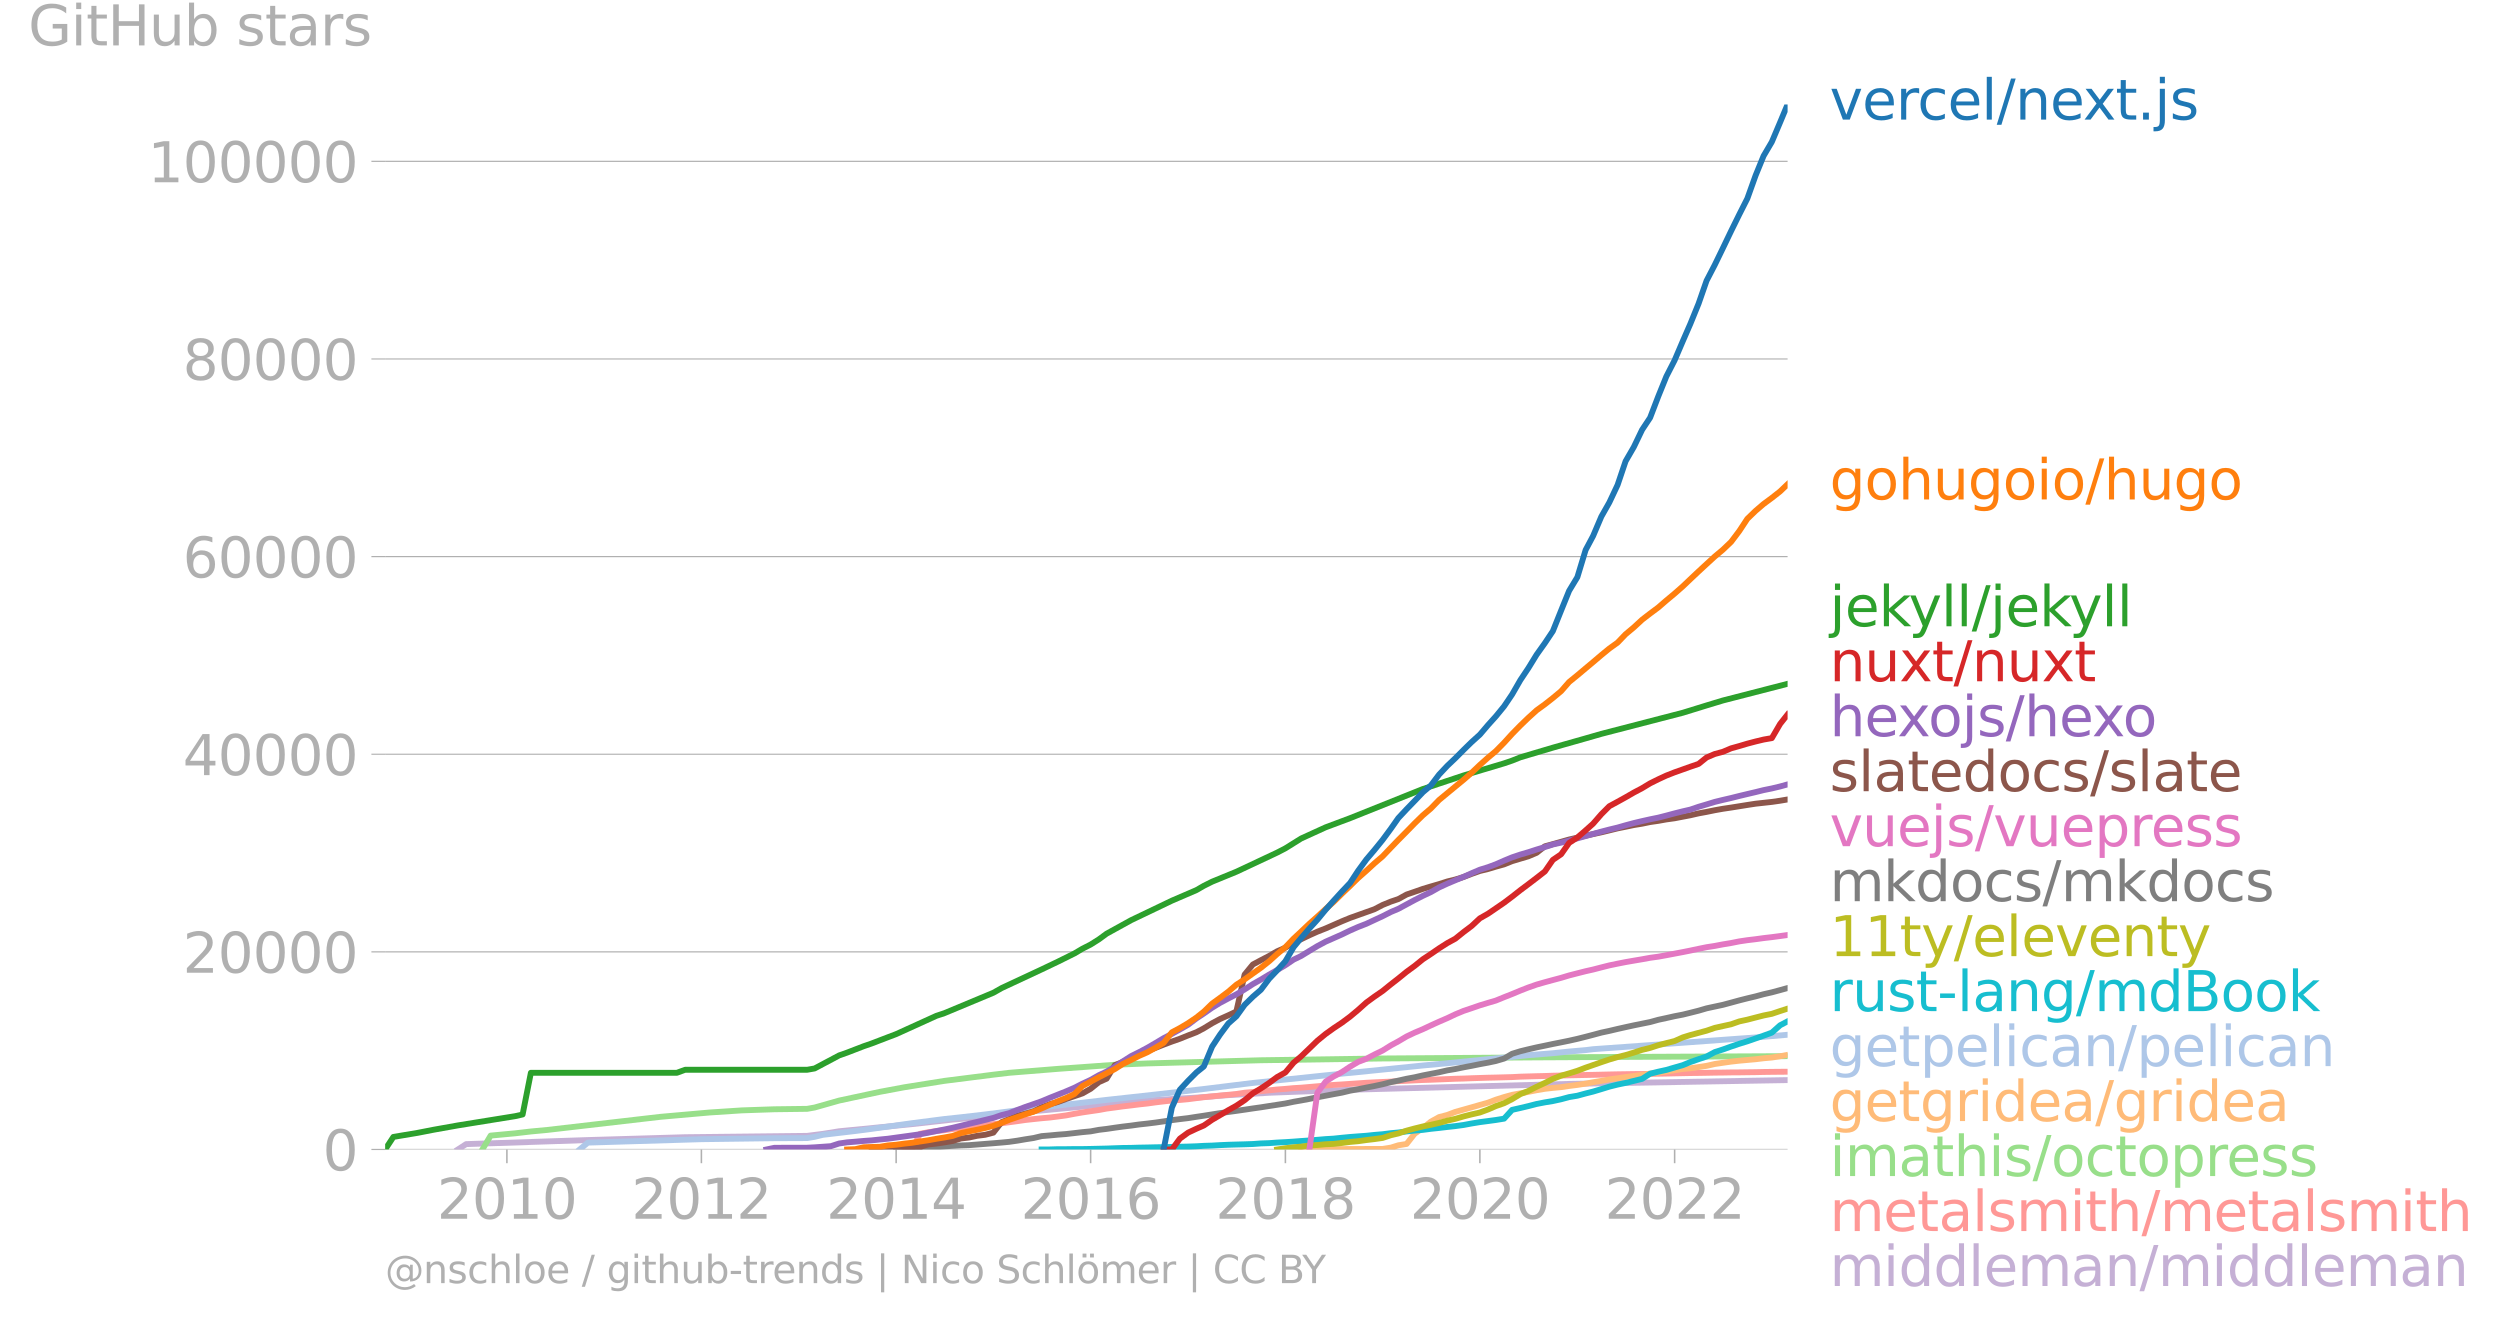 <svg xmlns="http://www.w3.org/2000/svg" xmlns:xlink="http://www.w3.org/1999/xlink" width="848.801" height="450.115" viewBox="0 0 636.6 337.586"><defs><style>*{stroke-linejoin:round;stroke-linecap:butt}</style></defs><g id="figure_1"><path id="patch_1" d="M0 337.586h636.6V0H0v337.586z" style="fill:none"/><g id="axes_1"><path id="patch_2" d="M98.073 292.705h357.12V26.593H98.073v266.112z" style="fill:none"/><g id="matplotlib.axis_1"><g id="xtick_1"><g id="line2d_1"><defs><path id="mf2327adc0e" d="M0 0v3.5" style="stroke:#b0b0b0;stroke-width:.4"/></defs><use xlink:href="#mf2327adc0e" x="129.077" y="292.705" style="fill:#b0b0b0;stroke:#b0b0b0;stroke-width:.4"/></g><g id="text_1" style="fill:#b0b0b0" transform="matrix(.14 0 0 -.14 111.262 310.342)"><defs><path id="DejaVuSans-32" d="M1228 531h2203V0H469v531q359 372 979 998 621 627 780 809 303 340 423 576 121 236 121 464 0 372-261 606-261 235-680 235-297 0-627-103-329-103-704-313v638q381 153 712 231 332 78 607 78 725 0 1156-363 431-362 431-968 0-288-108-546-107-257-392-607-78-91-497-524-418-433-1181-1211z" transform="scale(.016)"/><path id="DejaVuSans-30" d="M2034 4250q-487 0-733-480-245-479-245-1442 0-959 245-1439 246-480 733-480 491 0 736 480 246 480 246 1439 0 963-246 1442-245 480-736 480zm0 500q785 0 1199-621 414-620 414-1801 0-1178-414-1799Q2819-91 2034-91q-784 0-1198 620-414 621-414 1799 0 1181 414 1801 414 621 1198 621z" transform="scale(.016)"/><path id="DejaVuSans-31" d="M794 531h1031v3560L703 3866v575l1116 225h631V531h1031V0H794v531z" transform="scale(.016)"/></defs><use xlink:href="#DejaVuSans-32"/><use xlink:href="#DejaVuSans-30" x="63.623"/><use xlink:href="#DejaVuSans-31" x="127.246"/><use xlink:href="#DejaVuSans-30" x="190.869"/></g></g><g id="xtick_2"><use xlink:href="#mf2327adc0e" id="line2d_2" x="178.602" y="292.705" style="fill:#b0b0b0;stroke:#b0b0b0;stroke-width:.4"/><g id="text_2" style="fill:#b0b0b0" transform="matrix(.14 0 0 -.14 160.787 310.342)"><use xlink:href="#DejaVuSans-32"/><use xlink:href="#DejaVuSans-30" x="63.623"/><use xlink:href="#DejaVuSans-31" x="127.246"/><use xlink:href="#DejaVuSans-32" x="190.869"/></g></g><g id="xtick_3"><use xlink:href="#mf2327adc0e" id="line2d_3" x="228.194" y="292.705" style="fill:#b0b0b0;stroke:#b0b0b0;stroke-width:.4"/><g id="text_3" style="fill:#b0b0b0" transform="matrix(.14 0 0 -.14 210.379 310.342)"><defs><path id="DejaVuSans-34" d="M2419 4116 825 1625h1594v2491zm-166 550h794V1625h666v-525h-666V0h-628v1100H313v609l1940 2957z" transform="scale(.016)"/></defs><use xlink:href="#DejaVuSans-32"/><use xlink:href="#DejaVuSans-30" x="63.623"/><use xlink:href="#DejaVuSans-31" x="127.246"/><use xlink:href="#DejaVuSans-34" x="190.869"/></g></g><g id="xtick_4"><use xlink:href="#mf2327adc0e" id="line2d_4" x="277.719" y="292.705" style="fill:#b0b0b0;stroke:#b0b0b0;stroke-width:.4"/><g id="text_4" style="fill:#b0b0b0" transform="matrix(.14 0 0 -.14 259.904 310.342)"><defs><path id="DejaVuSans-36" d="M2113 2584q-425 0-674-291-248-290-248-796 0-503 248-796 249-292 674-292t673 292q248 293 248 796 0 506-248 796-248 291-673 291zm1253 1979v-575q-238 112-480 171-242 60-480 60-625 0-955-422-329-422-376-1275 184 272 462 417 279 145 613 145 703 0 1111-427 408-426 408-1160 0-719-425-1154Q2819-91 2113-91q-810 0-1238 620-428 621-428 1799 0 1106 525 1764t1409 658q238 0 480-47t505-140z" transform="scale(.016)"/></defs><use xlink:href="#DejaVuSans-32"/><use xlink:href="#DejaVuSans-30" x="63.623"/><use xlink:href="#DejaVuSans-31" x="127.246"/><use xlink:href="#DejaVuSans-36" x="190.869"/></g></g><g id="xtick_5"><use xlink:href="#mf2327adc0e" id="line2d_5" x="327.311" y="292.705" style="fill:#b0b0b0;stroke:#b0b0b0;stroke-width:.4"/><g id="text_5" style="fill:#b0b0b0" transform="matrix(.14 0 0 -.14 309.496 310.342)"><defs><path id="DejaVuSans-38" d="M2034 2216q-450 0-708-241-257-241-257-662 0-422 257-663 258-241 708-241t709 242q260 243 260 662 0 421-258 662-257 241-711 241zm-631 268q-406 100-633 378-226 279-226 679 0 559 398 884 399 325 1092 325 697 0 1094-325t397-884q0-400-227-679-226-278-629-378 456-106 710-416 255-309 255-755 0-679-414-1042Q2806-91 2034-91q-771 0-1186 362-414 363-414 1042 0 446 256 755 257 310 713 416zm-231 997q0-362 226-565 227-203 636-203 407 0 636 203 230 203 230 565 0 363-230 566-229 203-636 203-409 0-636-203-226-203-226-566z" transform="scale(.016)"/></defs><use xlink:href="#DejaVuSans-32"/><use xlink:href="#DejaVuSans-30" x="63.623"/><use xlink:href="#DejaVuSans-31" x="127.246"/><use xlink:href="#DejaVuSans-38" x="190.869"/></g></g><g id="xtick_6"><use xlink:href="#mf2327adc0e" id="line2d_6" x="376.836" y="292.705" style="fill:#b0b0b0;stroke:#b0b0b0;stroke-width:.4"/><g id="text_6" style="fill:#b0b0b0" transform="matrix(.14 0 0 -.14 359.02 310.342)"><use xlink:href="#DejaVuSans-32"/><use xlink:href="#DejaVuSans-30" x="63.623"/><use xlink:href="#DejaVuSans-32" x="127.246"/><use xlink:href="#DejaVuSans-30" x="190.869"/></g></g><g id="xtick_7"><use xlink:href="#mf2327adc0e" id="line2d_7" x="426.428" y="292.705" style="fill:#b0b0b0;stroke:#b0b0b0;stroke-width:.4"/><g id="text_7" style="fill:#b0b0b0" transform="matrix(.14 0 0 -.14 408.613 310.342)"><use xlink:href="#DejaVuSans-32"/><use xlink:href="#DejaVuSans-30" x="63.623"/><use xlink:href="#DejaVuSans-32" x="127.246"/><use xlink:href="#DejaVuSans-32" x="190.869"/></g></g></g><g id="matplotlib.axis_2"><g id="ytick_1"><path id="line2d_8" d="M98.073 292.705h357.12" clip-path="url(#p6aa010f39a)" style="fill:none;stroke:#b0b0b0;stroke-width:.3;stroke-linecap:square"/><g id="line2d_9"><defs><path id="m60dfc4e141" d="M0 0h-3.5" style="stroke:#b0b0b0;stroke-width:.3"/></defs><use xlink:href="#m60dfc4e141" x="98.073" y="292.705" style="fill:#b0b0b0;stroke:#b0b0b0;stroke-width:.3"/></g><use xlink:href="#DejaVuSans-30" id="text_8" style="fill:#b0b0b0" transform="matrix(.14 0 0 -.14 82.166 298.024)"/></g><g id="ytick_2"><path id="line2d_10" d="M98.073 242.38h357.12" clip-path="url(#p6aa010f39a)" style="fill:none;stroke:#b0b0b0;stroke-width:.3;stroke-linecap:square"/><use xlink:href="#m60dfc4e141" id="line2d_11" x="98.073" y="242.381" style="fill:#b0b0b0;stroke:#b0b0b0;stroke-width:.3"/><g id="text_9" style="fill:#b0b0b0" transform="matrix(.14 0 0 -.14 46.536 247.7)"><use xlink:href="#DejaVuSans-32"/><use xlink:href="#DejaVuSans-30" x="63.623"/><use xlink:href="#DejaVuSans-30" x="127.246"/><use xlink:href="#DejaVuSans-30" x="190.869"/><use xlink:href="#DejaVuSans-30" x="254.492"/></g></g><g id="ytick_3"><path id="line2d_12" d="M98.073 192.057h357.12" clip-path="url(#p6aa010f39a)" style="fill:none;stroke:#b0b0b0;stroke-width:.3;stroke-linecap:square"/><use xlink:href="#m60dfc4e141" id="line2d_13" x="98.073" y="192.057" style="fill:#b0b0b0;stroke:#b0b0b0;stroke-width:.3"/><g id="text_10" style="fill:#b0b0b0" transform="matrix(.14 0 0 -.14 46.536 197.376)"><use xlink:href="#DejaVuSans-34"/><use xlink:href="#DejaVuSans-30" x="63.623"/><use xlink:href="#DejaVuSans-30" x="127.246"/><use xlink:href="#DejaVuSans-30" x="190.869"/><use xlink:href="#DejaVuSans-30" x="254.492"/></g></g><g id="ytick_4"><path id="line2d_14" d="M98.073 141.733h357.12" clip-path="url(#p6aa010f39a)" style="fill:none;stroke:#b0b0b0;stroke-width:.3;stroke-linecap:square"/><use xlink:href="#m60dfc4e141" id="line2d_15" x="98.073" y="141.733" style="fill:#b0b0b0;stroke:#b0b0b0;stroke-width:.3"/><g id="text_11" style="fill:#b0b0b0" transform="matrix(.14 0 0 -.14 46.536 147.052)"><use xlink:href="#DejaVuSans-36"/><use xlink:href="#DejaVuSans-30" x="63.623"/><use xlink:href="#DejaVuSans-30" x="127.246"/><use xlink:href="#DejaVuSans-30" x="190.869"/><use xlink:href="#DejaVuSans-30" x="254.492"/></g></g><g id="ytick_5"><path id="line2d_16" d="M98.073 91.41h357.12" clip-path="url(#p6aa010f39a)" style="fill:none;stroke:#b0b0b0;stroke-width:.3;stroke-linecap:square"/><use xlink:href="#m60dfc4e141" id="line2d_17" x="98.073" y="91.41" style="fill:#b0b0b0;stroke:#b0b0b0;stroke-width:.3"/><g id="text_12" style="fill:#b0b0b0" transform="matrix(.14 0 0 -.14 46.536 96.729)"><use xlink:href="#DejaVuSans-38"/><use xlink:href="#DejaVuSans-30" x="63.623"/><use xlink:href="#DejaVuSans-30" x="127.246"/><use xlink:href="#DejaVuSans-30" x="190.869"/><use xlink:href="#DejaVuSans-30" x="254.492"/></g></g><g id="ytick_6"><path id="line2d_18" d="M98.073 41.086h357.12" clip-path="url(#p6aa010f39a)" style="fill:none;stroke:#b0b0b0;stroke-width:.3;stroke-linecap:square"/><use xlink:href="#m60dfc4e141" id="line2d_19" x="98.073" y="41.086" style="fill:#b0b0b0;stroke:#b0b0b0;stroke-width:.3"/><g id="text_13" style="fill:#b0b0b0" transform="matrix(.14 0 0 -.14 37.628 46.405)"><use xlink:href="#DejaVuSans-31"/><use xlink:href="#DejaVuSans-30" x="63.623"/><use xlink:href="#DejaVuSans-30" x="127.246"/><use xlink:href="#DejaVuSans-30" x="190.869"/><use xlink:href="#DejaVuSans-30" x="254.492"/><use xlink:href="#DejaVuSans-30" x="318.115"/></g></g><g id="text_14" style="fill:#b0b0b0" transform="matrix(.14 0 0 -.14 7.2 11.563)"><defs><path id="DejaVuSans-47" d="M3809 666v1253H2778v519h1656V434q-365-259-806-392-440-133-940-133-1094 0-1712 639-617 640-617 1780 0 1144 617 1783 618 639 1712 639 456 0 867-113 411-112 758-331v-672q-350 297-744 447t-828 150q-857 0-1287-478-429-478-429-1425 0-944 429-1422 430-478 1287-478 334 0 596 58 263 58 472 180z" transform="scale(.016)"/><path id="DejaVuSans-69" d="M603 3500h575V0H603v3500zm0 1363h575v-729H603v729z" transform="scale(.016)"/><path id="DejaVuSans-74" d="M1172 4494v-994h1184v-447H1172V1153q0-428 117-550t477-122h590V0h-590q-666 0-919 248-253 249-253 905v1900H172v447h422v994h578z" transform="scale(.016)"/><path id="DejaVuSans-48" d="M628 4666h631V2753h2294v1913h631V0h-631v2222H1259V0H628v4666z" transform="scale(.016)"/><path id="DejaVuSans-75" d="M544 1381v2119h575V1403q0-497 193-746 194-248 582-248 465 0 735 297 271 297 271 810v1984h575V0h-575v538q-209-319-486-474-276-155-642-155-603 0-916 375-312 375-312 1097zm1447 2203z" transform="scale(.016)"/><path id="DejaVuSans-62" d="M3116 1747q0 634-261 995t-717 361q-457 0-718-361t-261-995q0-634 261-995t718-361q456 0 717 361t261 995zM1159 2969q182 312 458 463 277 152 661 152 638 0 1036-506 399-506 399-1331T3314 415Q2916-91 2278-91q-384 0-661 152-276 152-458 464V0H581v4863h578V2969z" transform="scale(.016)"/><path id="DejaVuSans-73" d="M2834 3397v-544q-243 125-506 187-262 63-544 63-428 0-642-131t-214-394q0-200 153-314t616-217l197-44q612-131 870-370t258-667q0-488-386-773Q2250-91 1575-91q-281 0-586 55T347 128v594q319-166 628-249 309-82 613-82 406 0 624 139 219 139 219 392 0 234-158 359-157 125-692 241l-200 47q-534 112-772 345-237 233-237 639 0 494 350 762 350 269 994 269 318 0 599-47 282-46 519-140z" transform="scale(.016)"/><path id="DejaVuSans-61" d="M2194 1759q-697 0-966-159t-269-544q0-306 202-486 202-179 548-179 479 0 768 339t289 901v128h-572zm1147 238V0h-575v531q-197-318-491-470T1556-91q-537 0-855 302-317 302-317 808 0 590 395 890 396 300 1180 300h807v57q0 397-261 614t-733 217q-300 0-585-72-284-72-546-216v532q315 122 612 182 297 61 578 61 760 0 1135-394 375-393 375-1193z" transform="scale(.016)"/><path id="DejaVuSans-72" d="M2631 2963q-97 56-211 82-114 27-251 27-488 0-749-317t-261-911V0H581v3500h578v-544q182 319 472 473 291 155 707 155 59 0 131-8 72-7 159-23l3-590z" transform="scale(.016)"/></defs><use xlink:href="#DejaVuSans-47"/><use xlink:href="#DejaVuSans-69" x="77.49"/><use xlink:href="#DejaVuSans-74" x="105.273"/><use xlink:href="#DejaVuSans-48" x="144.482"/><use xlink:href="#DejaVuSans-75" x="219.678"/><use xlink:href="#DejaVuSans-62" x="283.057"/><use xlink:href="#DejaVuSans-20" x="346.533"/><use xlink:href="#DejaVuSans-73" x="378.32"/><use xlink:href="#DejaVuSans-74" x="430.42"/><use xlink:href="#DejaVuSans-61" x="469.629"/><use xlink:href="#DejaVuSans-72" x="530.908"/><use xlink:href="#DejaVuSans-73" x="572.021"/></g></g><path id="line2d_20" d="m116.594 292.705 2.103-1.367 31.004-1.034 24.762-.724 31.072-.343 4.002-.508 4.139-.662 18.52-1.814 10.38-1.162 8.277-.705 4.206-.36 1.9-.352 6.241-.702 28.969-2.75 12.483-.73 8.14-.624 4.14-.231 6.24-.375 20.625-.768 55.766-1.487 55.63-.969h0" clip-path="url(#p6aa010f39a)" style="fill:none;stroke:#c5b0d5;stroke-width:1.5;stroke-linecap:square"/><path id="line2d_21" d="m230.297 292.705 1.9-.005 2.103-3.991 2.035-.395 2.103-.3 2.035-.216 2.103-.31 2.104-.23 2.035-.202 2.103-.337 2.035-.23 2.103-.236 2.103-.224 1.9-.256 2.103-.285 2.035-.294 2.103-.23 2.036-.216 2.103-.183 2.103-.264 2.035-.277 2.103-.4 2.035-.355 2.104-.312 2.103-.302 1.967-.365 2.103-.277 2.035-.284 2.104-.244 2.035-.26 2.103-.228 2.103-.292 2.035-.244 2.103-.23 2.036-.137 2.103-.192 2.103-.276 1.9-.235 2.103-.21 2.035-.21 2.103-.193 2.035-.207 2.103-.324 2.103-.182 2.036-.216 2.103-.204 2.035-.219 2.103-.153 2.103-.196 1.9-.111 2.103-.179 2.035-.178 2.103-.192 2.035-.148 2.104-.126 2.103-.146 2.035-.136 2.103-.146 2.035-.108 2.103-.098 2.103-.088 1.9-.12 2.103-.089 2.035-.103 2.104-.096 2.035-.063 2.103-.085 2.103-.086 2.035-.085 2.103-.053 2.036-.083 2.103-.068 2.103-.065 1.967-.043 2.103-.058 2.036-.058 2.103-.108 2.035-.06 2.103-.06 2.103-.049 2.035-.073 2.103-.048 2.036-.05 2.103-.045 2.103-.043 1.9-.035 2.103-.05 2.035-.048 2.103-.043 2.035-.03 2.103-.033 2.103-.018 2.036-.025 2.103-.045 2.035-.038 2.103-.05 2.103-.043 1.9-.04 2.103-.023 2.035-.035 2.103-.043 2.036-.02 2.103-.038 2.103-.012 2.035-.03 2.103-.026 2.035-.045 2.103-.028 2.104-.022 1.9-.015" clip-path="url(#p6aa010f39a)" style="fill:none;stroke:#ff9896;stroke-width:1.5;stroke-linecap:square"/><path id="line2d_22" d="m122.835 292.705 2.104-3.536 6.241-.583 4.003-.466 4.138-.39 24.762-2.868 4.139-.478 12.483-1.1 8.208-.538 8.277-.282 8.345-.108 1.9-.335 6.24-1.771 10.38-2.225 6.242-1.165 10.176-1.623 12.483-1.58 4.003-.475 12.483-1.01 14.45-1.041 8.277-.337 28.9-.81 31.004-.453 39.213-.277 24.762-.134 39.145-.183h0" clip-path="url(#p6aa010f39a)" style="fill:none;stroke:#98df8a;stroke-width:1.5;stroke-linecap:square"/><g id="text_15" style="fill:#1f77b4" transform="matrix(.14 0 0 -.14 465.907 30.456)"><defs><path id="DejaVuSans-76" d="M191 3500h609L1894 563l1094 2937h609L2284 0h-781L191 3500z" transform="scale(.016)"/><path id="DejaVuSans-65" d="M3597 1894v-281H953q38-594 358-905t892-311q331 0 642 81t618 244V178Q3153 47 2828-22t-659-69q-838 0-1327 487-489 488-489 1320 0 859 464 1363 464 505 1252 505 706 0 1117-455 411-454 411-1235zm-575 169q-6 471-264 752-258 282-683 282-481 0-770-272t-333-766l2050 4z" transform="scale(.016)"/><path id="DejaVuSans-63" d="M3122 3366v-538q-244 135-489 202t-495 67q-560 0-870-355-309-354-309-995t309-996q310-354 870-354 250 0 495 67t489 202V134Q2881 22 2623-34q-257-57-548-57-791 0-1257 497-465 497-465 1341 0 856 470 1346 471 491 1290 491 265 0 518-55 253-54 491-163z" transform="scale(.016)"/><path id="DejaVuSans-6c" d="M603 4863h575V0H603v4863z" transform="scale(.016)"/><path id="DejaVuSans-2f" d="M1625 4666h531L531-594H0l1625 5260z" transform="scale(.016)"/><path id="DejaVuSans-6e" d="M3513 2113V0h-575v2094q0 497-194 743-194 247-581 247-466 0-735-297-269-296-269-809V0H581v3500h578v-544q207 316 486 472 280 156 646 156 603 0 912-373 310-373 310-1098z" transform="scale(.016)"/><path id="DejaVuSans-78" d="M3513 3500 2247 1797 3578 0h-678L1881 1375 863 0H184l1360 1831L300 3500h678l928-1247 928 1247h679z" transform="scale(.016)"/><path id="DejaVuSans-2e" d="M684 794h660V0H684v794z" transform="scale(.016)"/><path id="DejaVuSans-6a" d="M603 3500h575V-63q0-668-255-968-254-300-820-300h-219v487H38q328 0 446 152Q603-541 603-63v3563zm0 1363h575v-729H603v729z" transform="scale(.016)"/></defs><use xlink:href="#DejaVuSans-76"/><use xlink:href="#DejaVuSans-65" x="59.18"/><use xlink:href="#DejaVuSans-72" x="120.703"/><use xlink:href="#DejaVuSans-63" x="159.566"/><use xlink:href="#DejaVuSans-65" x="214.547"/><use xlink:href="#DejaVuSans-6c" x="276.07"/><use xlink:href="#DejaVuSans-2f" x="303.854"/><use xlink:href="#DejaVuSans-6e" x="337.545"/><use xlink:href="#DejaVuSans-65" x="400.924"/><use xlink:href="#DejaVuSans-78" x="460.697"/><use xlink:href="#DejaVuSans-74" x="519.877"/><use xlink:href="#DejaVuSans-2e" x="559.086"/><use xlink:href="#DejaVuSans-6a" x="590.873"/><use xlink:href="#DejaVuSans-73" x="618.656"/></g><g id="text_16" style="fill:#ff7f0e" transform="matrix(.14 0 0 -.14 465.907 127.176)"><defs><path id="DejaVuSans-67" d="M2906 1791q0 625-258 968-257 344-723 344-462 0-720-344-258-343-258-968 0-622 258-966t720-344q466 0 723 344 258 344 258 966zm575-1357q0-893-397-1329-396-436-1215-436-303 0-572 45t-522 139v559q253-137 500-202 247-66 503-66 566 0 847 295t281 892v285q-178-310-456-463T1784 0Q1141 0 747 490 353 981 353 1791q0 812 394 1302 394 491 1037 491 388 0 666-153t456-462v531h575V434z" transform="scale(.016)"/><path id="DejaVuSans-6f" d="M1959 3097q-462 0-731-361t-269-989q0-628 267-989 268-361 733-361 460 0 728 362 269 363 269 988 0 622-269 986-268 364-728 364zm0 487q750 0 1178-488 429-487 429-1349 0-859-429-1349Q2709-91 1959-91q-753 0-1180 489-426 490-426 1349 0 862 426 1349 427 488 1180 488z" transform="scale(.016)"/><path id="DejaVuSans-68" d="M3513 2113V0h-575v2094q0 497-194 743-194 247-581 247-466 0-735-297-269-296-269-809V0H581v4863h578V2956q207 316 486 472 280 156 646 156 603 0 912-373 310-373 310-1098z" transform="scale(.016)"/></defs><use xlink:href="#DejaVuSans-67"/><use xlink:href="#DejaVuSans-6f" x="63.477"/><use xlink:href="#DejaVuSans-68" x="124.658"/><use xlink:href="#DejaVuSans-75" x="188.037"/><use xlink:href="#DejaVuSans-67" x="251.416"/><use xlink:href="#DejaVuSans-6f" x="314.893"/><use xlink:href="#DejaVuSans-69" x="376.074"/><use xlink:href="#DejaVuSans-6f" x="403.857"/><use xlink:href="#DejaVuSans-2f" x="465.039"/><use xlink:href="#DejaVuSans-68" x="498.73"/><use xlink:href="#DejaVuSans-75" x="562.109"/><use xlink:href="#DejaVuSans-67" x="625.488"/><use xlink:href="#DejaVuSans-6f" x="688.965"/></g><g id="text_17" style="fill:#2ca02c" transform="matrix(.14 0 0 -.14 465.907 159.475)"><defs><path id="DejaVuSans-6b" d="M581 4863h578V1991l1716 1509h734L1753 1863 3688 0h-750L1159 1709V0H581v4863z" transform="scale(.016)"/><path id="DejaVuSans-79" d="M2059-325q-243-625-475-815-231-191-618-191H506v481h338q237 0 368 113 132 112 291 531l103 262L191 3500h609L1894 763l1094 2737h609L2059-325z" transform="scale(.016)"/></defs><use xlink:href="#DejaVuSans-6a"/><use xlink:href="#DejaVuSans-65" x="27.783"/><use xlink:href="#DejaVuSans-6b" x="89.307"/><use xlink:href="#DejaVuSans-79" x="143.592"/><use xlink:href="#DejaVuSans-6c" x="202.771"/><use xlink:href="#DejaVuSans-6c" x="230.555"/><use xlink:href="#DejaVuSans-2f" x="258.338"/><use xlink:href="#DejaVuSans-6a" x="292.029"/><use xlink:href="#DejaVuSans-65" x="319.813"/><use xlink:href="#DejaVuSans-6b" x="381.336"/><use xlink:href="#DejaVuSans-79" x="435.621"/><use xlink:href="#DejaVuSans-6c" x="494.801"/><use xlink:href="#DejaVuSans-6c" x="522.584"/></g><g id="text_18" style="fill:#d62728" transform="matrix(.14 0 0 -.14 465.907 173.475)"><use xlink:href="#DejaVuSans-6e"/><use xlink:href="#DejaVuSans-75" x="63.379"/><use xlink:href="#DejaVuSans-78" x="126.758"/><use xlink:href="#DejaVuSans-74" x="185.938"/><use xlink:href="#DejaVuSans-2f" x="225.146"/><use xlink:href="#DejaVuSans-6e" x="258.838"/><use xlink:href="#DejaVuSans-75" x="322.217"/><use xlink:href="#DejaVuSans-78" x="385.596"/><use xlink:href="#DejaVuSans-74" x="444.775"/></g><g id="text_19" style="fill:#9467bd" transform="matrix(.14 0 0 -.14 465.907 187.475)"><use xlink:href="#DejaVuSans-68"/><use xlink:href="#DejaVuSans-65" x="63.379"/><use xlink:href="#DejaVuSans-78" x="123.152"/><use xlink:href="#DejaVuSans-6f" x="179.207"/><use xlink:href="#DejaVuSans-6a" x="240.389"/><use xlink:href="#DejaVuSans-73" x="268.172"/><use xlink:href="#DejaVuSans-2f" x="320.271"/><use xlink:href="#DejaVuSans-68" x="353.963"/><use xlink:href="#DejaVuSans-65" x="417.342"/><use xlink:href="#DejaVuSans-78" x="477.115"/><use xlink:href="#DejaVuSans-6f" x="533.17"/></g><g id="text_20" style="fill:#8c564b" transform="matrix(.14 0 0 -.14 465.907 201.475)"><defs><path id="DejaVuSans-64" d="M2906 2969v1894h575V0h-575v525q-181-312-458-464-276-152-664-152-634 0-1033 506-398 507-398 1332t398 1331q399 506 1033 506 388 0 664-152 277-151 458-463zM947 1747q0-634 261-995t717-361q456 0 718 361 263 361 263 995t-263 995q-262 361-718 361t-717-361q-261-361-261-995z" transform="scale(.016)"/></defs><use xlink:href="#DejaVuSans-73"/><use xlink:href="#DejaVuSans-6c" x="52.1"/><use xlink:href="#DejaVuSans-61" x="79.883"/><use xlink:href="#DejaVuSans-74" x="141.162"/><use xlink:href="#DejaVuSans-65" x="180.371"/><use xlink:href="#DejaVuSans-64" x="241.895"/><use xlink:href="#DejaVuSans-6f" x="305.371"/><use xlink:href="#DejaVuSans-63" x="366.553"/><use xlink:href="#DejaVuSans-73" x="421.533"/><use xlink:href="#DejaVuSans-2f" x="473.633"/><use xlink:href="#DejaVuSans-73" x="507.324"/><use xlink:href="#DejaVuSans-6c" x="559.424"/><use xlink:href="#DejaVuSans-61" x="587.207"/><use xlink:href="#DejaVuSans-74" x="648.486"/><use xlink:href="#DejaVuSans-65" x="687.695"/></g><g id="text_21" style="fill:#e377c2" transform="matrix(.14 0 0 -.14 465.907 215.475)"><defs><path id="DejaVuSans-70" d="M1159 525v-1856H581v4831h578v-531q182 312 458 463 277 152 661 152 638 0 1036-506 399-506 399-1331T3314 415Q2916-91 2278-91q-384 0-661 152-276 152-458 464zm1957 1222q0 634-261 995t-717 361q-457 0-718-361t-261-995q0-634 261-995t718-361q456 0 717 361t261 995z" transform="scale(.016)"/></defs><use xlink:href="#DejaVuSans-76"/><use xlink:href="#DejaVuSans-75" x="59.18"/><use xlink:href="#DejaVuSans-65" x="122.559"/><use xlink:href="#DejaVuSans-6a" x="184.082"/><use xlink:href="#DejaVuSans-73" x="211.865"/><use xlink:href="#DejaVuSans-2f" x="263.965"/><use xlink:href="#DejaVuSans-76" x="297.656"/><use xlink:href="#DejaVuSans-75" x="356.836"/><use xlink:href="#DejaVuSans-65" x="420.215"/><use xlink:href="#DejaVuSans-70" x="481.738"/><use xlink:href="#DejaVuSans-72" x="545.215"/><use xlink:href="#DejaVuSans-65" x="584.078"/><use xlink:href="#DejaVuSans-73" x="645.602"/><use xlink:href="#DejaVuSans-73" x="697.701"/></g><g id="text_22" style="fill:#7f7f7f" transform="matrix(.14 0 0 -.14 465.907 229.475)"><defs><path id="DejaVuSans-6d" d="M3328 2828q216 388 516 572t706 184q547 0 844-383 297-382 297-1088V0h-578v2094q0 503-179 746-178 244-543 244-447 0-707-297-259-296-259-809V0h-578v2094q0 506-178 748t-550 242q-441 0-701-298-259-298-259-808V0H581v3500h578v-544q197 322 472 475t653 153q382 0 649-194 267-193 395-562z" transform="scale(.016)"/></defs><use xlink:href="#DejaVuSans-6d"/><use xlink:href="#DejaVuSans-6b" x="97.412"/><use xlink:href="#DejaVuSans-64" x="155.322"/><use xlink:href="#DejaVuSans-6f" x="218.799"/><use xlink:href="#DejaVuSans-63" x="279.98"/><use xlink:href="#DejaVuSans-73" x="334.961"/><use xlink:href="#DejaVuSans-2f" x="387.061"/><use xlink:href="#DejaVuSans-6d" x="420.752"/><use xlink:href="#DejaVuSans-6b" x="518.164"/><use xlink:href="#DejaVuSans-64" x="576.074"/><use xlink:href="#DejaVuSans-6f" x="639.551"/><use xlink:href="#DejaVuSans-63" x="700.732"/><use xlink:href="#DejaVuSans-73" x="755.713"/></g><g id="text_23" style="fill:#bcbd22" transform="matrix(.14 0 0 -.14 465.907 243.475)"><use xlink:href="#DejaVuSans-31"/><use xlink:href="#DejaVuSans-31" x="63.623"/><use xlink:href="#DejaVuSans-74" x="127.246"/><use xlink:href="#DejaVuSans-79" x="166.455"/><use xlink:href="#DejaVuSans-2f" x="225.635"/><use xlink:href="#DejaVuSans-65" x="259.326"/><use xlink:href="#DejaVuSans-6c" x="320.85"/><use xlink:href="#DejaVuSans-65" x="348.633"/><use xlink:href="#DejaVuSans-76" x="410.156"/><use xlink:href="#DejaVuSans-65" x="469.336"/><use xlink:href="#DejaVuSans-6e" x="530.859"/><use xlink:href="#DejaVuSans-74" x="594.238"/><use xlink:href="#DejaVuSans-79" x="633.447"/></g><g id="text_24" style="fill:#17becf" transform="matrix(.14 0 0 -.14 465.907 257.475)"><defs><path id="DejaVuSans-2d" d="M313 2009h1684v-512H313v512z" transform="scale(.016)"/><path id="DejaVuSans-42" d="M1259 2228V519h1013q509 0 754 211 246 211 246 645 0 438-246 645-245 208-754 208H1259zm0 1919V2741h935q462 0 688 173 227 174 227 530 0 353-227 528-226 175-688 175h-935zm-631 519h1613q722 0 1112-300 391-300 391-853 0-429-200-682t-588-315q466-100 724-418 258-317 258-792 0-625-425-966Q3088 0 2303 0H628v4666z" transform="scale(.016)"/></defs><use xlink:href="#DejaVuSans-72"/><use xlink:href="#DejaVuSans-75" x="41.113"/><use xlink:href="#DejaVuSans-73" x="104.492"/><use xlink:href="#DejaVuSans-74" x="156.592"/><use xlink:href="#DejaVuSans-2d" x="195.801"/><use xlink:href="#DejaVuSans-6c" x="231.885"/><use xlink:href="#DejaVuSans-61" x="259.668"/><use xlink:href="#DejaVuSans-6e" x="320.947"/><use xlink:href="#DejaVuSans-67" x="384.326"/><use xlink:href="#DejaVuSans-2f" x="447.803"/><use xlink:href="#DejaVuSans-6d" x="481.494"/><use xlink:href="#DejaVuSans-64" x="578.906"/><use xlink:href="#DejaVuSans-42" x="642.383"/><use xlink:href="#DejaVuSans-6f" x="710.986"/><use xlink:href="#DejaVuSans-6f" x="772.168"/><use xlink:href="#DejaVuSans-6b" x="833.35"/></g><g id="text_25" style="fill:#aec7e8" transform="matrix(.14 0 0 -.14 465.907 271.475)"><use xlink:href="#DejaVuSans-67"/><use xlink:href="#DejaVuSans-65" x="63.477"/><use xlink:href="#DejaVuSans-74" x="125"/><use xlink:href="#DejaVuSans-70" x="164.209"/><use xlink:href="#DejaVuSans-65" x="227.686"/><use xlink:href="#DejaVuSans-6c" x="289.209"/><use xlink:href="#DejaVuSans-69" x="316.992"/><use xlink:href="#DejaVuSans-63" x="344.775"/><use xlink:href="#DejaVuSans-61" x="399.756"/><use xlink:href="#DejaVuSans-6e" x="461.035"/><use xlink:href="#DejaVuSans-2f" x="524.414"/><use xlink:href="#DejaVuSans-70" x="558.105"/><use xlink:href="#DejaVuSans-65" x="621.582"/><use xlink:href="#DejaVuSans-6c" x="683.105"/><use xlink:href="#DejaVuSans-69" x="710.889"/><use xlink:href="#DejaVuSans-63" x="738.672"/><use xlink:href="#DejaVuSans-61" x="793.652"/><use xlink:href="#DejaVuSans-6e" x="854.932"/></g><g id="text_26" style="fill:#ffbb78" transform="matrix(.14 0 0 -.14 465.907 285.475)"><use xlink:href="#DejaVuSans-67"/><use xlink:href="#DejaVuSans-65" x="63.477"/><use xlink:href="#DejaVuSans-74" x="125"/><use xlink:href="#DejaVuSans-67" x="164.209"/><use xlink:href="#DejaVuSans-72" x="227.686"/><use xlink:href="#DejaVuSans-69" x="268.799"/><use xlink:href="#DejaVuSans-64" x="296.582"/><use xlink:href="#DejaVuSans-65" x="360.059"/><use xlink:href="#DejaVuSans-61" x="421.582"/><use xlink:href="#DejaVuSans-2f" x="482.861"/><use xlink:href="#DejaVuSans-67" x="516.553"/><use xlink:href="#DejaVuSans-72" x="580.029"/><use xlink:href="#DejaVuSans-69" x="621.143"/><use xlink:href="#DejaVuSans-64" x="648.926"/><use xlink:href="#DejaVuSans-65" x="712.402"/><use xlink:href="#DejaVuSans-61" x="773.926"/></g><g id="text_27" style="fill:#98df8a" transform="matrix(.14 0 0 -.14 465.907 299.475)"><use xlink:href="#DejaVuSans-69"/><use xlink:href="#DejaVuSans-6d" x="27.783"/><use xlink:href="#DejaVuSans-61" x="125.195"/><use xlink:href="#DejaVuSans-74" x="186.475"/><use xlink:href="#DejaVuSans-68" x="225.684"/><use xlink:href="#DejaVuSans-69" x="289.063"/><use xlink:href="#DejaVuSans-73" x="316.846"/><use xlink:href="#DejaVuSans-2f" x="368.945"/><use xlink:href="#DejaVuSans-6f" x="402.637"/><use xlink:href="#DejaVuSans-63" x="463.818"/><use xlink:href="#DejaVuSans-74" x="518.799"/><use xlink:href="#DejaVuSans-6f" x="558.008"/><use xlink:href="#DejaVuSans-70" x="619.189"/><use xlink:href="#DejaVuSans-72" x="682.666"/><use xlink:href="#DejaVuSans-65" x="721.529"/><use xlink:href="#DejaVuSans-73" x="783.053"/><use xlink:href="#DejaVuSans-73" x="835.152"/></g><g id="text_28" style="fill:#ff9896" transform="matrix(.14 0 0 -.14 465.907 313.475)"><use xlink:href="#DejaVuSans-6d"/><use xlink:href="#DejaVuSans-65" x="97.412"/><use xlink:href="#DejaVuSans-74" x="158.936"/><use xlink:href="#DejaVuSans-61" x="198.145"/><use xlink:href="#DejaVuSans-6c" x="259.424"/><use xlink:href="#DejaVuSans-73" x="287.207"/><use xlink:href="#DejaVuSans-6d" x="339.307"/><use xlink:href="#DejaVuSans-69" x="436.719"/><use xlink:href="#DejaVuSans-74" x="464.502"/><use xlink:href="#DejaVuSans-68" x="503.711"/><use xlink:href="#DejaVuSans-2f" x="567.09"/><use xlink:href="#DejaVuSans-6d" x="600.781"/><use xlink:href="#DejaVuSans-65" x="698.193"/><use xlink:href="#DejaVuSans-74" x="759.717"/><use xlink:href="#DejaVuSans-61" x="798.926"/><use xlink:href="#DejaVuSans-6c" x="860.205"/><use xlink:href="#DejaVuSans-73" x="887.988"/><use xlink:href="#DejaVuSans-6d" x="940.088"/><use xlink:href="#DejaVuSans-69" x="1037.5"/><use xlink:href="#DejaVuSans-74" x="1065.283"/><use xlink:href="#DejaVuSans-68" x="1104.492"/></g><g id="text_29" style="fill:#c5b0d5" transform="matrix(.14 0 0 -.14 465.907 327.475)"><use xlink:href="#DejaVuSans-6d"/><use xlink:href="#DejaVuSans-69" x="97.412"/><use xlink:href="#DejaVuSans-64" x="125.195"/><use xlink:href="#DejaVuSans-64" x="188.672"/><use xlink:href="#DejaVuSans-6c" x="252.148"/><use xlink:href="#DejaVuSans-65" x="279.932"/><use xlink:href="#DejaVuSans-6d" x="341.455"/><use xlink:href="#DejaVuSans-61" x="438.867"/><use xlink:href="#DejaVuSans-6e" x="500.146"/><use xlink:href="#DejaVuSans-2f" x="563.525"/><use xlink:href="#DejaVuSans-6d" x="597.217"/><use xlink:href="#DejaVuSans-69" x="694.629"/><use xlink:href="#DejaVuSans-64" x="722.412"/><use xlink:href="#DejaVuSans-64" x="785.889"/><use xlink:href="#DejaVuSans-6c" x="849.365"/><use xlink:href="#DejaVuSans-65" x="877.148"/><use xlink:href="#DejaVuSans-6d" x="938.672"/><use xlink:href="#DejaVuSans-61" x="1036.084"/><use xlink:href="#DejaVuSans-6e" x="1097.363"/></g><g id="text_30" style="fill:#b0b0b0" transform="matrix(.097 0 0 -.097 98.073 326.741)"><defs><path id="DejaVuSans-40" d="M2381 1678q0-447 222-702 222-254 610-254 384 0 604 256 221 256 221 700 0 438-225 695-225 258-607 258-378 0-602-256-223-256-223-697zm1703-934q-187-241-429-355t-564-114q-538 0-874 389t-336 1014q0 625 337 1015 338 391 873 391 322 0 565-117 244-117 428-354v409h447V722q457 69 714 417 258 349 258 902 0 334-99 628-98 294-298 544-325 409-792 626t-1017 217q-384 0-738-102-353-101-653-301-490-319-767-836-276-517-276-1120 0-497 179-932 180-434 521-765 328-325 759-495 431-171 922-171 403 0 792 136t714 389l281-347q-390-303-851-464t-936-161q-578 0-1091 205-512 205-912 595Q841 78 631 592q-209 514-209 1105 0 569 212 1084 213 516 607 907 403 396 931 607t1119 211q662 0 1229-272 568-271 952-771 234-307 357-666 124-359 124-744 0-822-497-1297T4084 263v481z" transform="scale(.016)"/><path id="DejaVuSans-7c" d="M1344 4891v-6400H813v6400h531z" transform="scale(.016)"/><path id="DejaVuSans-4e" d="M628 4666h850L3547 763v3903h612V0h-850L1241 3903V0H628v4666z" transform="scale(.016)"/><path id="DejaVuSans-53" d="M3425 4513v-616q-359 172-678 256-319 85-616 85-515 0-795-200t-280-569q0-310 186-468 186-157 705-254l381-78q706-135 1042-474t336-907q0-679-455-1029Q2797-91 1919-91q-331 0-705 75-373 75-773 222v650q384-215 753-325 369-109 725-109 540 0 834 212 294 213 294 607 0 343-211 537t-692 291l-385 75q-706 140-1022 440-315 300-315 835 0 619 436 975t1201 356q329 0 669-60 341-59 697-177z" transform="scale(.016)"/><path id="DejaVuSans-f6" d="M1959 3097q-462 0-731-361t-269-989q0-628 267-989 268-361 733-361 460 0 728 362 269 363 269 988 0 622-269 986-268 364-728 364zm0 487q750 0 1178-488 429-487 429-1349 0-859-429-1349Q2709-91 1959-91q-753 0-1180 489-426 490-426 1349 0 862 426 1349 427 488 1180 488zm295 1266h634v-631h-634v631zm-1222 0h634v-631h-634v631z" transform="scale(.016)"/><path id="DejaVuSans-43" d="M4122 4306v-665q-319 297-680 443-361 147-767 147-800 0-1225-489t-425-1414q0-922 425-1411t1225-489q406 0 767 147t680 444V359q-331-225-702-338-370-112-782-112-1060 0-1670 648-609 649-609 1771 0 1125 609 1773 610 649 1670 649 418 0 788-111 371-111 696-333z" transform="scale(.016)"/><path id="DejaVuSans-59" d="M-13 4666h679l1293-1919 1285 1919h678L2272 2222V0h-634v2222L-13 4666z" transform="scale(.016)"/></defs><use xlink:href="#DejaVuSans-40"/><use xlink:href="#DejaVuSans-6e" x="100"/><use xlink:href="#DejaVuSans-73" x="163.379"/><use xlink:href="#DejaVuSans-63" x="215.479"/><use xlink:href="#DejaVuSans-68" x="270.459"/><use xlink:href="#DejaVuSans-6c" x="333.838"/><use xlink:href="#DejaVuSans-6f" x="361.621"/><use xlink:href="#DejaVuSans-65" x="422.803"/><use xlink:href="#DejaVuSans-20" x="484.326"/><use xlink:href="#DejaVuSans-2f" x="516.113"/><use xlink:href="#DejaVuSans-20" x="549.805"/><use xlink:href="#DejaVuSans-67" x="581.592"/><use xlink:href="#DejaVuSans-69" x="645.068"/><use xlink:href="#DejaVuSans-74" x="672.852"/><use xlink:href="#DejaVuSans-68" x="712.061"/><use xlink:href="#DejaVuSans-75" x="775.439"/><use xlink:href="#DejaVuSans-62" x="838.818"/><use xlink:href="#DejaVuSans-2d" x="902.295"/><use xlink:href="#DejaVuSans-74" x="938.379"/><use xlink:href="#DejaVuSans-72" x="977.588"/><use xlink:href="#DejaVuSans-65" x="1016.451"/><use xlink:href="#DejaVuSans-6e" x="1077.975"/><use xlink:href="#DejaVuSans-64" x="1141.354"/><use xlink:href="#DejaVuSans-73" x="1204.83"/><use xlink:href="#DejaVuSans-20" x="1256.93"/><use xlink:href="#DejaVuSans-7c" x="1288.717"/><use xlink:href="#DejaVuSans-20" x="1322.408"/><use xlink:href="#DejaVuSans-4e" x="1354.195"/><use xlink:href="#DejaVuSans-69" x="1429"/><use xlink:href="#DejaVuSans-63" x="1456.783"/><use xlink:href="#DejaVuSans-6f" x="1511.764"/><use xlink:href="#DejaVuSans-20" x="1572.945"/><use xlink:href="#DejaVuSans-53" x="1604.732"/><use xlink:href="#DejaVuSans-63" x="1668.209"/><use xlink:href="#DejaVuSans-68" x="1723.189"/><use xlink:href="#DejaVuSans-6c" x="1786.568"/><use xlink:href="#DejaVuSans-f6" x="1814.352"/><use xlink:href="#DejaVuSans-6d" x="1875.533"/><use xlink:href="#DejaVuSans-65" x="1972.945"/><use xlink:href="#DejaVuSans-72" x="2034.469"/><use xlink:href="#DejaVuSans-20" x="2075.582"/><use xlink:href="#DejaVuSans-7c" x="2107.369"/><use xlink:href="#DejaVuSans-20" x="2141.061"/><use xlink:href="#DejaVuSans-43" x="2172.848"/><use xlink:href="#DejaVuSans-43" x="2242.672"/><use xlink:href="#DejaVuSans-20" x="2312.496"/><use xlink:href="#DejaVuSans-42" x="2344.283"/><use xlink:href="#DejaVuSans-59" x="2407.387"/></g><path id="line2d_23" d="m331.314 292.705 2.103-.068 2.035-.02 2.103-.008 2.035-.002 2.104-.01 2.103-.01 2.035-.006 2.103-.007 2.035-.003 2.103-.007 2.103-.332 1.9-.594 2.103-.345 2.035-2.592 2.104-1.462 2.035-1.622 2.103-1.165 2.103-.544 2.035-.775 2.103-.589 2.036-.573 2.103-.61 2.103-.596 1.967-.742 2.103-.667 2.036-.563 2.103-.385 2.035-.373 2.103-.425 2.103-.355 2.035-.234 2.103-.196 2.036-.297 2.103-.267 2.103-.324 1.9-.35 2.103-.347 2.035-.378 2.103-.284 2.035-.32 2.103-.266 2.103-.302 2.036-.302 2.103-.252 2.035-.287 2.103-.332 2.103-.324 1.9-.164 2.103-.31 2.035-.309 2.103-.473 2.036-.302 2.103-.3 2.103-.238 2.035-.184 2.103-.189 2.035-.246 2.103-.186 2.104-.325 1.9-.36" clip-path="url(#p6aa010f39a)" style="fill:none;stroke:#ffbb78;stroke-width:1.5;stroke-linecap:square"/><path id="line2d_24" d="m147.598 292.705 2.103-1.754 28.9-.866 18.59-.251 8.344-.036 1.9-.312 2.102-.513 8.277-.976 4.139-.541 10.244-1.444 8.276-1.065 4.207-.45 6.173-.712L263.2 282.2l10.38-1.165 8.21-.962 12.482-1.37 12.28-1.405 12.482-1.54 22.66-2.365 4.138-.395 16.486-1.68 6.241-.575 10.38-1.039 6.106-.594 4.138-.42 6.241-.5 4.139-.426 4.206-.367 1.9-.234 22.862-1.643 16.418-1.198 4.138-.31 6.106-.523h0" clip-path="url(#p6aa010f39a)" style="fill:none;stroke:#aec7e8;stroke-width:1.5;stroke-linecap:square"/><path id="line2d_25" d="m265.236 292.705 2.103-.01 2.103-.066h2.035l2.103-.03h2.035l2.104-.038 2.103-.05 1.967-.048 2.103-.078 2.035-.068 2.104-.025 2.035-.063 2.103-.038 2.103-.05 2.035-.035 2.103-.056 2.036-.045 2.103-.048 2.103-.075 1.9-.108 2.103-.068 2.035-.116 2.103-.093 2.035-.06 2.103-.058 2.103-.073 2.036-.149 2.103-.075 2.035-.146 2.103-.108 2.103-.136 1.9-.146 2.103-.146 2.035-.164 2.103-.178 2.035-.121 2.104-.222 2.103-.2 2.035-.157 2.103-.153 2.035-.214 2.103-.176 2.103-.265 1.9-.178 2.103-.267 2.035-.219 2.104-.176 2.035-.272 2.103-.221 2.103-.25 2.035-.223 2.103-.285 2.036-.38 2.103-.347 2.103-.276 1.967-.267 2.103-.34 2.036-2.237 2.103-.478 2.035-.48 2.103-.544 2.103-.408 2.035-.334 2.103-.458 2.036-.551 2.103-.35 2.103-.574 1.9-.478 2.103-.631 2.035-.627 2.103-.526 2.035-.422 2.103-.519 2.103-.513 2.036-1.311 2.103-.523 2.035-.448 2.103-.612 2.103-.604 1.9-.785 2.103-.732 2.035-.677 2.103-1.134 2.036-.655 2.103-.75 2.103-.707 2.035-.626 2.103-.73 2.035-.712 2.103-.767 2.104-1.875 1.9-.999" clip-path="url(#p6aa010f39a)" style="fill:none;stroke:#17becf;stroke-width:1.5;stroke-linecap:square"/><path id="line2d_26" d="m325.208 292.705 2.103-.322 2.103-.237 1.9-.176 2.103-.284 2.035-.121 2.103-.194 2.035-.083 2.104-.239 2.103-.272 2.035-.183 2.103-.292 2.035-.24 2.103-.296 2.103-.697 1.9-.443 2.103-.717 2.035-.551 2.104-.514 2.035-.42 2.103-.485 2.103-.58 2.035-.46 2.103-.616 2.036-.513 2.103-.48 2.103-.776 1.967-.858 2.103-.732 2.036-1.032 2.103-1.283 2.035-.805 2.103-1.065 2.103-.976 2.035-1.037 2.103-.817 2.036-.584 2.103-.654 2.103-.805 1.9-.66 2.103-.73 2.035-.686 2.103-.624 2.035-.501 2.103-.634 2.103-.695 2.036-.495 2.103-.685 2.035-.536 2.103-.528 2.103-.931 1.9-.591 2.103-.566 2.035-.544 2.103-.722 2.036-.453 2.103-.46 2.103-.733 2.035-.443 2.103-.546 2.035-.52 2.103-.42 2.104-.71 1.9-.614" clip-path="url(#p6aa010f39a)" style="fill:none;stroke:#bcbd22;stroke-width:1.5;stroke-linecap:square"/><path id="line2d_27" d="m228.194 292.705 2.103-.109 1.9-.274 2.103-.136 2.035-.1 2.103-.076 2.035-.11 2.103-.116 2.104-.111 2.035-.068 2.103-.161 2.035-.161 2.103-.166 2.103-.176 1.9-.179 2.103-.3 2.035-.352 2.103-.324 2.036-.483 2.103-.174 2.103-.199 2.035-.156 2.103-.241 2.035-.24 2.104-.198 2.103-.39 1.967-.237 2.103-.312 2.035-.281 2.104-.25 2.035-.284 2.103-.231 2.103-.262 2.035-.294 2.103-.317 2.036-.265 2.103-.251 2.103-.33 1.9-.284 2.103-.335 2.035-.32 2.103-.296 2.035-.28 2.103-.302 2.103-.317 2.036-.286 2.103-.33 2.035-.312 2.103-.33 2.103-.44 1.9-.33 2.103-.395 2.035-.427 2.103-.39 2.035-.388 2.104-.387 2.103-.506 2.035-.37 2.103-.423 2.035-.392 2.103-.453 2.103-.531 1.9-.395 2.103-.47 2.035-.376 2.104-.478 2.035-.397 2.103-.41 2.103-.481 2.035-.34 2.103-.432 2.036-.38 2.103-.426 2.103-.387 1.967-.415 2.103-.62 2.036-1.217 2.103-.652 2.035-.495 2.103-.486 2.103-.435 2.035-.43 2.103-.418 2.036-.416 2.103-.473 2.103-.528 1.9-.496 2.103-.566 2.035-.435 2.103-.498 2.035-.456 2.103-.46 2.103-.428 2.036-.41 2.103-.581 2.035-.44 2.103-.471 2.103-.405 1.9-.468 2.103-.531 2.035-.597 2.103-.455 2.036-.435 2.103-.566 2.103-.574 2.035-.516 2.103-.5 2.035-.55 2.103-.48 2.104-.568 1.9-.526" clip-path="url(#p6aa010f39a)" style="fill:none;stroke:#7f7f7f;stroke-width:1.5;stroke-linecap:square"/><path id="line2d_28" d="m333.417 292.705 2.035-14.43 2.103-2.846 2.035-1.316 2.104-1.118 2.103-1.386 2.035-1.205 2.103-.806 2.035-1.066 2.103-1.027 2.103-1.31 1.9-1.028 2.103-1.243 2.035-.966 2.104-.888 2.035-.959 2.103-.953 2.103-.906 2.035-.969 2.103-.875 2.036-.682 2.103-.727 2.103-.637 1.967-.581 2.103-.858 2.036-.8 2.103-.879 2.035-.795 2.103-.737 2.103-.604 2.035-.553 2.103-.562 2.036-.611 2.103-.541 2.103-.533 1.9-.426 2.103-.546 2.035-.513 2.103-.438 2.035-.4 2.103-.365 2.103-.357 2.036-.37 2.103-.29 2.035-.37 2.103-.4 2.103-.397 1.9-.382 2.103-.448 2.035-.413 2.103-.327 2.036-.39 2.103-.347 2.103-.418 2.035-.302 2.103-.254 2.035-.28 2.103-.246 2.104-.277 1.9-.266" clip-path="url(#p6aa010f39a)" style="fill:none;stroke:#e377c2;stroke-width:1.5;stroke-linecap:square"/><path id="line2d_29" d="m221.953 292.705 2.103-.088 2.035-.141 2.103-.015 2.103-.063 1.9-.111 2.103-.252 2.035-.599 2.103-.239 2.035-.296 2.103-.36 2.104-.637 2.035-.236 2.103-.45 2.035-.255 2.103-.548 2.103-2.68 1.9-.748 2.103-.878 2.035-.523 2.103-.579 2.036-1.052 2.103-.792 2.103-.574 2.035-.75 2.103-.707 2.035-.7 2.104-1.18 2.103-1.7 1.967-.876 2.103-3.447 2.035-.838 2.104-.848 2.035-1.042 2.103-.878 2.103-.81 2.035-.803 2.103-.79 2.036-.712 2.103-.85 2.103-.808 1.9-1.004 2.103-1.286 2.035-1.087 2.103-.943 2.035-.961 2.103-9.406 2.103-2.564 2.036-1.09 2.103-1.091 2.035-1.18 2.103-.919 2.103-1.306 1.9-.843 2.103-1.009 2.035-.916 2.103-.827 2.035-.891 2.104-.926 2.103-.866 2.035-.724 2.103-.75 2.035-.725 2.103-1.094 2.103-.858 1.9-.642 2.103-1.158 2.035-.696 2.104-.74 2.035-.612 2.103-.611 2.103-.672 2.035-.498 2.103-.642 2.036-.785 2.103-.742 2.103-.508 1.967-.59 2.103-.583 2.036-.82 2.103-.632 2.035-.601 2.103-.89 2.103-1.657 2.035-.553 2.103-.599 2.036-.579 2.103-.478 2.103-.493 1.9-.408 2.103-.452 2.035-.491 2.103-.516 2.035-.408 2.103-.44 2.103-.342 2.036-.42 2.103-.305 2.035-.365 2.103-.289 2.103-.405 1.9-.362 2.103-.481 2.035-.375 2.103-.43 2.036-.362 2.103-.312 2.103-.335 2.035-.327 2.103-.322 2.035-.224 2.103-.232 2.104-.302 1.9-.322" clip-path="url(#p6aa010f39a)" style="fill:none;stroke:#8c564b;stroke-width:1.5;stroke-linecap:square"/><path id="line2d_30" d="m195.155 292.705 2.035-.428 2.103-.008h2.036l2.103-.01 2.103-.005 1.9-.098 2.102-.148 2.036-.146 2.103-.682 2.035-.292 2.103-.169 2.103-.188 2.036-.144 2.103-.221 2.035-.199 2.103-.29 2.103-.289 1.9-.264 2.103-.3 2.035-.38 2.103-.432 2.035-.395 2.103-.44 2.104-.506 2.035-.496 2.103-.49 2.035-.501 2.103-.521 2.103-.722 1.9-.476 2.103-.825 2.035-.765 2.103-.727 2.036-.717 2.103-.881 2.103-.838 2.035-.81 2.103-.906 2.035-1.032 2.104-.98 2.103-1.191 1.967-.928 2.103-1.218 2.035-1.374 2.104-1.341 2.035-1.01 2.103-1.116 2.103-1.226 2.035-1.215 2.103-1.097 2.036-1.127 2.103-1.2 2.103-1.596 1.9-1.26 2.103-1.475 2.035-1.243 2.103-1.117 2.035-1.044 2.103-1.251 2.103-1.354 2.036-1.152 2.103-1.273 2.035-1.155 2.103-1.24 2.103-1.422 1.9-.919 2.103-1.286 2.035-1.227 2.103-1.128 2.035-.898 2.104-.933 2.103-1.02 2.035-.895 2.103-.816 2.035-.953 2.103-.976 2.103-1.07 1.9-.805 2.103-1.137 2.035-1.097 2.104-1.07 2.035-.953 2.103-1.193 2.103-.969 2.035-.858 2.103-.87 2.036-.919 2.103-.9 2.103-.65 1.967-.73 2.103-.928 2.036-.84 2.103-.707 2.035-.597 2.103-.682 2.103-.634 2.035-.656 2.103-.466 2.036-.526 2.103-.563 2.103-.587 1.9-.543 2.103-.587 2.035-.533 2.103-.503 2.035-.581 2.103-.564 2.103-.5 2.036-.456 2.103-.428 2.035-.518 2.103-.566 2.103-.524 1.9-.438 2.103-.714 2.035-.604 2.103-.644 2.036-.496 2.103-.486 2.103-.528 2.035-.486 2.103-.495 2.035-.504 2.103-.427 2.104-.504 1.9-.525" clip-path="url(#p6aa010f39a)" style="fill:none;stroke:#9467bd;stroke-width:1.5;stroke-linecap:square"/><path id="line2d_31" d="m296.307 292.705 2.103-.003 2.036-2.76 2.103-1.535 2.103-.984 1.9-.828 2.103-1.451 2.035-1.19 2.103-1.266 2.035-1.135 2.103-1.4 2.103-1.755 2.036-1.238 2.103-1.404 2.035-1.498 2.103-1.17 2.103-2.503 1.9-1.585 2.103-2.018 2.035-1.973 2.103-1.721 2.035-1.46 2.104-1.401 2.103-1.563 2.035-1.7 2.103-1.885 2.035-1.487 2.103-1.447 2.103-1.7 1.9-1.48 2.103-1.711 2.035-1.485 2.104-1.703 2.035-1.34 2.103-1.446 2.103-1.341 2.035-1.112 2.103-1.694 2.036-1.534 2.103-1.956 2.103-1.197 1.967-1.344 2.103-1.442 2.036-1.532 2.103-1.656 2.035-1.522 2.103-1.603 2.103-1.64 2.035-2.947 2.103-1.431 2.036-2.897 2.103-1.373 2.103-1.817 1.9-1.701 2.103-2.413 2.035-2.038 2.103-1.138 2.035-1.127 2.103-1.213 2.103-1.112 2.036-1.228 2.103-1.044 2.035-.943 2.103-.826 2.103-.742 1.9-.68 2.103-.719 2.035-1.633 2.103-.896 2.036-.543 2.103-.891 2.103-.586 2.035-.607 2.103-.553 2.035-.488 2.103-.368 2.104-3.608 1.9-2.405" clip-path="url(#p6aa010f39a)" style="fill:none;stroke:#d62728;stroke-width:1.5;stroke-linecap:square"/><path id="line2d_32" d="m98.073 292.705 2.103-3.2 6.242-1.048 4.002-.78 6.174-1.102 14.586-2.355 1.9-.43 2.103-10.613h37.177l2.103-.77h31.072l1.9-.333 6.24-3.32 2.036-.716 4.206-1.622 2.036-.702 4.138-1.586 2.103-.8 10.244-4.655 2.035-.674 12.483-5.206 2.103-1.188 10.177-4.748 4.206-2.008 4.138-2.053 2.035-1.203 2.104-1.07 2.103-1.325 1.967-1.444 6.242-3.44 10.38-4.967 6.24-2.687 1.9-1.095 2.104-1.052 6.173-2.53 10.38-4.872 2.103-1.087 4.003-2.501 6.241-2.849 6.242-2.337 18.52-7.418 6.242-2.078 4.138-1.377 10.312-3.084 2.036-.695 2.103-.84 8.276-2.459 8.345-2.362 4.003-1.153 20.76-5.377 6.037-1.864 4.139-1.253 16.485-4.25h0" clip-path="url(#p6aa010f39a)" style="fill:none;stroke:#2ca02c;stroke-width:1.5;stroke-linecap:square"/><path id="line2d_33" d="m215.711 292.705 2.103-.08 2.103-.484 2.036-.073 2.103-.053 2.035-.347 2.103-.174 2.103-.286 1.9-.207 2.103-.334 2.035-.305 2.103-.385 2.035-.327 2.103-.39 2.104-.727 2.035-.44 2.103-.416 2.035-.45 2.103-.559 2.103-.752 1.9-.747 2.103-.72 2.035-.704 2.103-.67 2.036-.825 2.103-.936 2.103-.916 2.035-.81 2.103-.987 2.035-2.053 2.104-1.112 2.103-1.127 1.967-1.014 2.103-1.067 2.035-1.306 2.104-1.009 2.035-1.04 2.103-.923 2.103-1.18 2.035-1.197 2.103-2.708 2.036-1.084 2.103-1.25 2.103-1.425 1.9-1.507 2.103-2.036 2.035-1.48 2.103-1.577 2.035-1.754 2.103-1.361 2.103-1.497 2.036-1.45 2.103-1.665 2.035-1.84 2.103-1.748 2.103-2.192 1.9-1.769 2.103-2 2.035-1.81 2.103-1.94 2.035-1.808 2.104-2.084 2.103-2.005 2.035-1.998 2.103-1.854 2.035-1.873 2.103-1.794 2.103-2.209 1.9-1.967 2.103-2.124 2.035-2.091 2.104-2.058 2.035-1.736 2.103-2.172 2.103-1.739 2.035-1.68 2.103-1.729 2.036-1.776 2.103-2 2.103-1.875 1.967-1.643 2.103-2.137 2.036-2.24 2.103-2.145 2.035-1.963 2.103-1.905 2.103-1.53 2.035-1.595 2.103-1.754 2.036-2.33 2.103-1.708 2.103-1.772 1.9-1.587 2.103-1.79 2.035-1.668 2.103-1.512 2.035-2.123 2.103-1.757 2.103-1.947 2.036-1.57 2.103-1.568 2.035-1.766 2.103-1.752 2.103-1.849 1.9-1.81 2.103-1.982 2.035-1.88 2.103-1.927 2.036-1.703 2.103-2.006 2.103-2.788 2.035-3.09 2.103-2.03 2.035-1.744 2.103-1.555 2.104-1.653 1.9-1.817" clip-path="url(#p6aa010f39a)" style="fill:none;stroke:#ff7f0e;stroke-width:1.5;stroke-linecap:square"/><path id="line2d_34" d="m296.307 292.705 2.103-10.666 2.036-4.565 2.103-2.277 2.103-2.111 1.9-1.525 2.103-5.055 2.035-3.082 2.103-2.823 2.035-1.794 2.103-2.93 2.103-2.075 2.036-1.759 2.103-2.798 2.035-2.146 2.103-2.33 2.103-3.598 1.9-2.3 2.103-2.438 2.035-2.227 2.103-2.55 2.035-2.301 2.104-2.313 2.103-2.217 2.035-3.094 2.103-2.876 2.035-2.398 2.103-2.595 2.103-2.85 1.9-2.708 2.103-2.25 2.035-2.1 2.104-2.212 2.035-1.736 2.103-2.776 2.103-2.234 2.035-1.935 2.103-2.111 2.036-1.993 2.103-1.897 2.103-2.466 1.967-2.184 2.103-2.566 2.036-3.012 2.103-3.651 2.035-3.05 2.103-3.424 2.103-2.95 2.035-3.052 2.103-5.243 2.036-5.018 2.103-3.48 2.103-6.916 1.9-3.568 2.103-4.94 2.035-3.598 2.103-4.466 2.035-6.026 2.103-3.641 2.103-4.376 2.036-3.072 2.103-5.483 2.035-5.022 2.103-4.112 2.103-4.919 1.9-4.348 2.103-5.168 2.035-5.84 2.103-4.054 2.036-4.197 2.103-4.38 2.103-4.268 2.035-4.018 2.103-5.87 2.035-4.985 2.103-3.578 2.104-4.972 1.9-4.554" clip-path="url(#p6aa010f39a)" style="fill:none;stroke:#1f77b4;stroke-width:1.5;stroke-linecap:square"/></g></g><defs><clipPath id="p6aa010f39a"><path d="M98.073 26.593h357.12v266.112H98.073z"/></clipPath></defs></svg>